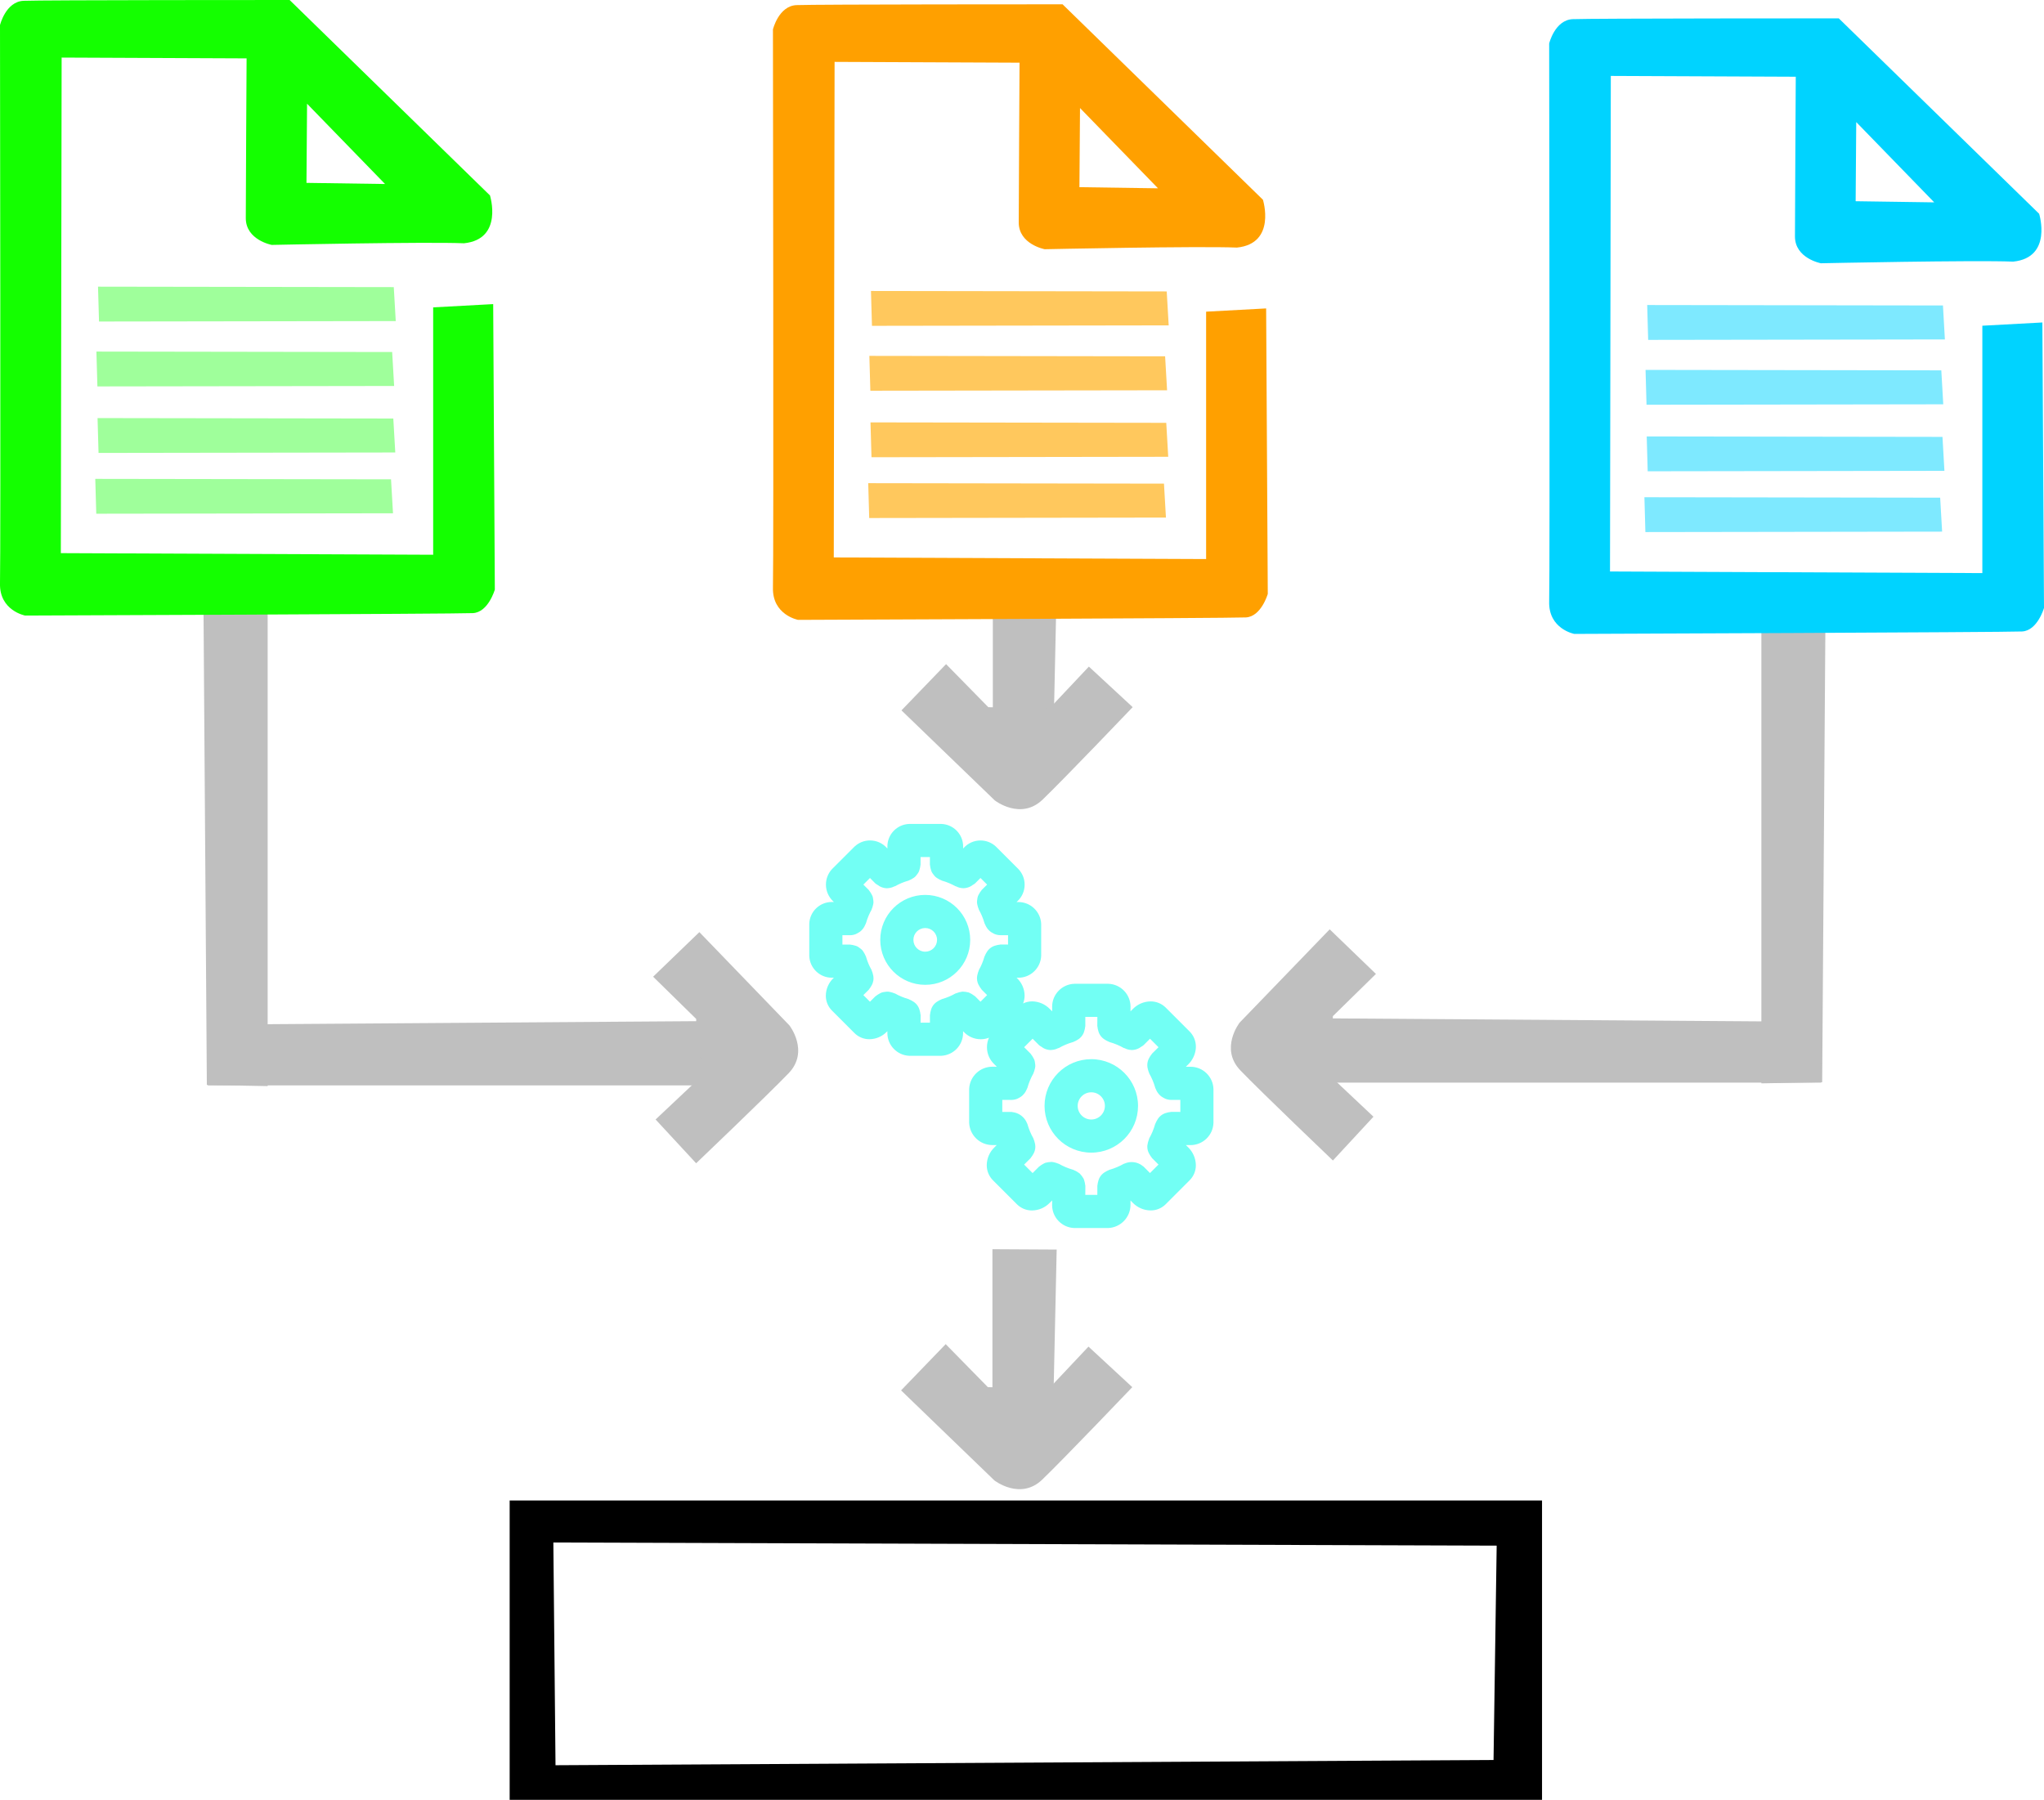 <?xml version="1.0" encoding="UTF-8" standalone="no"?>
<!-- Created with Inkscape (http://www.inkscape.org/) -->

<svg
   width="73.589mm"
   height="64.811mm"
   viewBox="0 0 73.589 64.811"
   version="1.1"
   id="svg1"
   xml:space="preserve"
   sodipodi:docname="predictionsvg.svg"
   inkscape:version="1.3.2 (091e20e, 2023-11-25, custom)"
   xmlns:inkscape="http://www.inkscape.org/namespaces/inkscape"
   xmlns:sodipodi="http://sodipodi.sourceforge.net/DTD/sodipodi-0.dtd"
   xmlns:xlink="http://www.w3.org/1999/xlink"
   xmlns="http://www.w3.org/2000/svg"
   xmlns:svg="http://www.w3.org/2000/svg"><sodipodi:namedview
     id="namedview1"
     pagecolor="#ffffff"
     bordercolor="#000000"
     borderopacity="0.25"
     inkscape:showpageshadow="2"
     inkscape:pageopacity="0.0"
     inkscape:pagecheckerboard="0"
     inkscape:deskcolor="#d1d1d1"
     inkscape:document-units="mm"
     inkscape:zoom="4.9708295"
     inkscape:cx="136.19457"
     inkscape:cy="241.71016"
     inkscape:window-width="1920"
     inkscape:window-height="1057"
     inkscape:window-x="-8"
     inkscape:window-y="-8"
     inkscape:window-maximized="1"
     inkscape:current-layer="layer1" /><defs
     id="defs1"><linearGradient
       id="linearGradient1"><stop
         style="stop-color:#00f5ff;stop-opacity:0.415;"
         offset="0"
         id="stop1" /><stop
         style="stop-color:#ffb300;stop-opacity:0.517;"
         offset="0.5"
         id="stop3" /><stop
         style="stop-color:#00ff15;stop-opacity:0.403;"
         offset="1"
         id="stop2" /></linearGradient><linearGradient
       xlink:href="#linearGradient1"
       id="linearGradient2"
       x1="52.604"
       y1="101.803"
       x2="89.773"
       y2="101.803"
       gradientUnits="userSpaceOnUse" /></defs><g
     id="layer1"
     transform="translate(-34.255,-42.381)"><path
       style="fill:#bfbfbf;fill-opacity:1;stroke:#8fff00;stroke-width:0;stroke-linejoin:round"
       d="m 41.578,63.772 2.313,-0.041 v 17.76 l -2.189,-0.041 z"
       id="path6" /><path
       id="path1-8"
       style="fill:#14ff00;fill-opacity:1;stroke:#8fff00;stroke-width:0;stroke-linejoin:round"
       d="m 44.682,42.381 c 0,0 -8.937,9.7e-5 -9.58,0.029 -0.643,0.029 -0.847,0.876 -0.847,0.876 0,0 0.029,19.1 0,20.093 -0.029,0.993 0.905,1.168 0.905,1.168 0,0 15.567,-0.058 16.121,-0.088 0.555,-0.029 0.789,-0.847 0.789,-0.847 l -0.059,-10.28 -2.161,0.117 v 8.908 l -13.405,-0.058 0.029,-17.845 6.659,0.029 c 0,0 -0.029,4.965 -0.029,5.753 0,0.789 0.934,0.964 0.934,0.964 0,0 5.549,-0.117 6.922,-0.059 1.431,-0.146 0.935,-1.723 0.935,-1.723 z m 0.628,3.735 2.808,2.891 -2.829,-0.041 z" /><path
       style="fill:#9fff9b;fill-opacity:1;stroke:#8fff00;stroke-width:0;stroke-linejoin:round"
       d="m 37.784,52.704 10.648,0.016 0.071,1.223 -10.683,0.016 z"
       id="path2" /><path
       style="fill:#9fff9b;fill-opacity:1;stroke:#8fff00;stroke-width:0;stroke-linejoin:round"
       d="m 37.726,55.041 10.648,0.016 0.071,1.223 -10.683,0.016 z"
       id="path3" /><path
       style="fill:#9fff9b;fill-opacity:1;stroke:#8fff00;stroke-width:0;stroke-linejoin:round"
       d="m 37.767,57.436 10.648,0.016 0.071,1.223 -10.683,0.016 z"
       id="path4" /><path
       style="fill:#9fff9b;fill-opacity:1;stroke:#8fff00;stroke-width:0;stroke-linejoin:round"
       d="m 37.685,59.625 10.648,0.016 0.071,1.223 -10.683,0.016 z"
       id="path5" /><path
       style="fill:#bfbfbf;fill-opacity:1;stroke:#8fff00;stroke-width:0;stroke-linejoin:round"
       d="m 72.312,62.89 -2.313,-0.013 v 5.722 l 2.189,-0.013 z"
       id="path8" /><path
       id="path1-8-0"
       style="fill:#ffa000;fill-opacity:1;stroke:#8fff00;stroke-width:0;stroke-linejoin:round"
       d="m 72.51,42.536 c 0,0 -8.937,9.4e-5 -9.58,0.029 -0.643,0.029 -0.847,0.876 -0.847,0.876 0,0 0.029,19.1 0,20.093 -0.029,0.993 0.905,1.168 0.905,1.168 0,0 15.567,-0.058 16.121,-0.088 0.555,-0.029 0.789,-0.847 0.789,-0.847 l -0.059,-10.28 -2.161,0.117 v 8.908 l -13.405,-0.058 0.029,-17.845 6.659,0.029 c 0,0 -0.029,4.965 -0.029,5.753 0,0.789 0.934,0.964 0.934,0.964 0,0 5.549,-0.117 6.922,-0.059 1.431,-0.146 0.935,-1.723 0.935,-1.723 z m 0.628,3.735 2.808,2.891 -2.829,-0.041 z" /><path
       style="fill:#ffc85d;fill-opacity:1;stroke:#8fff00;stroke-width:0;stroke-linejoin:round"
       d="m 65.612,52.859 10.648,0.016 0.071,1.223 -10.683,0.016 z"
       id="path2-3" /><path
       style="fill:#ffc85d;fill-opacity:1;stroke:#8fff00;stroke-width:0;stroke-linejoin:round"
       d="m 65.554,55.196 10.648,0.016 0.071,1.223 -10.683,0.016 z"
       id="path3-8" /><path
       style="fill:#ffc85d;fill-opacity:1;stroke:#8fff00;stroke-width:0;stroke-linejoin:round"
       d="m 65.595,57.591 10.648,0.016 0.071,1.223 -10.683,0.016 z"
       id="path4-0" /><path
       style="fill:#ffc85d;fill-opacity:1;stroke:#8fff00;stroke-width:0;stroke-linejoin:round"
       d="m 65.513,59.78 10.648,0.016 0.071,1.223 -10.683,0.016 z"
       id="path5-7" /><path
       style="fill:#bfbfbf;fill-opacity:1;stroke:#8fff00;stroke-width:0;stroke-linejoin:round"
       d="m 99.982,63.673 -2.313,-0.041 v 17.76 l 2.189,-0.041 z"
       id="path6-8" /><path
       id="path1-8-4"
       style="fill:#00d3ff;fill-opacity:1;stroke:#8fff00;stroke-width:0;stroke-linejoin:round"
       d="m 100.456,43.042 c 0,0 -8.937,9.7e-5 -9.58,0.029 -0.643,0.029 -0.847,0.876 -0.847,0.876 0,0 0.029,19.1 0,20.093 -0.029,0.993 0.905,1.168 0.905,1.168 0,0 15.567,-0.058 16.121,-0.088 0.555,-0.029 0.789,-0.847 0.789,-0.847 l -0.059,-10.28 -2.161,0.117 v 8.908 l -13.405,-0.058 0.029,-17.845 6.659,0.029 c 0,0 -0.029,4.965 -0.029,5.753 0,0.789 0.934,0.964 0.934,0.964 0,0 5.549,-0.117 6.922,-0.059 1.431,-0.146 0.935,-1.723 0.935,-1.723 z m 0.628,3.735 2.808,2.891 -2.829,-0.041 z" /><path
       style="fill:#7ee9ff;fill-opacity:1;stroke:#8fff00;stroke-width:0;stroke-linejoin:round"
       d="m 93.558,53.365 10.648,0.016 0.07,1.223 -10.683,0.016 z"
       id="path2-6" /><path
       style="fill:#7ee9ff;fill-opacity:1;stroke:#8fff00;stroke-width:0;stroke-linejoin:round"
       d="m 93.499,55.701 10.648,0.016 0.07,1.223 -10.683,0.016 z"
       id="path3-4" /><path
       style="fill:#7ee9ff;fill-opacity:1;stroke:#8fff00;stroke-width:0;stroke-linejoin:round"
       d="m 93.541,58.097 10.648,0.016 0.07,1.223 -10.683,0.016 z"
       id="path4-9" /><path
       style="fill:#7ee9ff;fill-opacity:1;stroke:#8fff00;stroke-width:0;stroke-linejoin:round"
       d="m 93.458,60.286 10.648,0.016 0.07,1.223 -10.683,0.016 z"
       id="path5-1" /><path
       style="fill:#bfbfbf;fill-opacity:1;stroke:#8fff00;stroke-width:0;stroke-linejoin:round"
       d="m 57.769,77.552 1.665,-1.606 3.242,3.359 c 0,0 0.73,0.935 -0.029,1.723 -0.759,0.789 -3.329,3.242 -3.329,3.242 l -1.46,-1.577 1.519,-1.431 -0.058,-2.19 z"
       id="path7" /><path
       style="fill:#bfbfbf;fill-opacity:1;stroke:#8fff00;stroke-width:0;stroke-linejoin:round"
       d="m 59.458,79.152 0.041,2.313 h -17.76 l 0.041,-2.189 z"
       id="path1" /><g
       style="fill:#72fff4;fill-opacity:1"
       id="g1"
       transform="matrix(0.076,0,0,0.076,63.331,72.035)"><path
         d="m 55.717,33.831 c -11.765,0 -21.303,9.537 -21.303,21.303 0,11.765 9.538,21.303 21.303,21.303 11.765,0 21.303,-9.537 21.303,-21.302 C 77.008,43.374 67.478,33.843 55.718,33.831 h -10e-4 z m 0,26.907 c -3.096,0 -5.605,-2.509 -5.605,-5.605 0,-3.095 2.509,-5.605 5.605,-5.605 3.095,0 5.605,2.509 5.605,5.605 -0.004,3.094 -2.511,5.601 -5.604,5.605 h -4e-4 z M 180.836,115.265 h -1.658 l 1.179,-1.165 c 1.789,-1.778 3.027,-4.108 3.437,-6.713 l 0.009,-0.069 c 0.08,-0.479 0.126,-1.031 0.126,-1.594 0,-2.787 -1.12,-5.313 -2.935,-7.151 L 169.638,87.218 c -1.825,-1.812 -4.34,-2.932 -7.116,-2.932 -0.029,0 -0.058,4e-4 -0.087,6e-4 h 0.004 c -3.264,0.049 -6.203,1.403 -8.326,3.561 l -1.161,1.161 0.007,-1.644 c 0.009,-0.163 0.014,-0.354 0.014,-0.546 0,-5.889 -4.677,-10.685 -10.519,-10.877 l -0.018,-6e-4 h -16.053 c -5.865,0.187 -10.549,4.987 -10.549,10.88 0,0.191 0.005,0.382 0.015,0.57 l -0.001,-0.026 v 1.642 l -1.153,-1.164 c -2.124,-2.166 -5.065,-3.524 -8.324,-3.575 h -0.016 c -1.557,0.019 -3.025,0.383 -4.336,1.02 l 0.06,-0.027 c 0.452,-1.106 0.716,-2.389 0.72,-3.733 v -0.002 c -0.049,-3.197 -1.377,-6.076 -3.493,-8.154 l -0.305,-0.305 0.438,0.002 c 0.117,0.004 0.254,0.007 0.391,0.007 5.821,0 10.569,-4.594 10.817,-10.354 l 10e-4,-0.022 V 47.585 C 110.4,41.803 105.651,37.209 99.83,37.209 c -0.138,0 -0.275,0.003 -0.411,0.008 l 0.02,-7e-4 h -0.44 l 0.329,-0.325 c 2.145,-1.968 3.485,-4.784 3.485,-7.913 0,-2.841 -1.105,-5.424 -2.908,-7.343 L 99.911,21.641 89.224,10.953 C 87.313,9.146 84.728,8.036 81.884,8.036 c -3.137,0 -5.959,1.351 -7.915,3.503 l -0.008,0.008 -0.297,0.297 0.002,-0.432 c 0.008,-0.153 0.012,-0.333 0.012,-0.513 0,-5.798 -4.611,-10.518 -10.366,-10.695 H 48.175 C 42.404,0.38 37.793,5.101 37.793,10.899 c 0,0.181 0.004,0.361 0.013,0.54 l -10e-4,-0.025 v 0.432 L 37.492,11.529 C 35.527,9.371 32.705,8.022 29.569,8.022 c -2.843,0 -5.428,1.109 -7.345,2.917 l 0.005,-0.005 -10.688,10.688 c -1.772,1.922 -2.859,4.5 -2.859,7.332 0,3.128 1.327,5.947 3.448,7.925 l 0.006,0.006 0.315,0.315 -0.456,-0.003 c -0.155,-0.008 -0.336,-0.013 -0.519,-0.013 -5.795,0 -10.513,4.608 -10.69,10.36 l -3.93e-4,0.016 v 15.122 c 0.177,5.771 4.898,10.382 10.695,10.382 0.181,0 0.361,-0.004 0.54,-0.013 l -0.025,0.001 h 0.439 l -0.316,0.313 c -2.121,2.089 -3.448,4.978 -3.489,8.179 v 0.007 c -3.9e-4,0.021 -3.9e-4,0.046 -3.9e-4,0.07 0,2.733 1.106,5.207 2.895,7 l 10.687,10.693 c 1.796,1.788 4.274,2.894 7.01,2.894 0.028,0 0.055,0 0.083,0 h 0.008 c 3.197,-0.05 6.074,-1.375 8.154,-3.488 l 0.001,-0.002 0.321,-0.321 -0.002,0.456 c -0.005,0.117 -0.007,0.254 -0.007,0.391 0,5.821 4.594,10.569 10.354,10.817 l 0.022,10e-4 h 15.115 c 5.783,-0.249 10.376,-4.997 10.376,-10.818 0,-0.137 -0.003,-0.275 -0.008,-0.411 l 8e-4,0.02 v -0.449 l 0.301,0.303 c 2.018,2.161 4.884,3.508 8.064,3.508 0.041,0 0.081,0 0.122,-10e-4 h -0.006 c 1.365,-0.001 2.667,-0.27 3.856,-0.759 l -0.068,0.025 c -0.603,1.325 -0.955,2.874 -0.955,4.505 0,3.179 1.336,6.047 3.477,8.071 l 0.005,0.005 1.183,1.184 -1.674,-0.007 c -0.125,-0.005 -0.272,-0.007 -0.419,-0.007 -5.913,0 -10.738,4.659 -11.004,10.506 l -8e-4,0.024 v 16.066 c 0.267,5.871 5.091,10.531 11.005,10.531 0.147,0 0.294,-0.003 0.44,-0.009 h -0.021 1.649 l -1.164,1.153 c -2.169,2.129 -3.528,5.077 -3.575,8.343 v 0.009 c -4e-4,0.024 -6e-4,0.052 -6e-4,0.08 0,2.773 1.12,5.285 2.932,7.107 l 11.356,11.356 c 1.818,1.819 4.33,2.944 7.106,2.944 h 0.079 -0.004 c 3.276,-0.044 6.225,-1.412 8.343,-3.591 l 0.002,-0.003 1.172,-1.174 -0.007,1.677 c -0.008,0.162 -0.013,0.351 -0.013,0.541 0,5.889 4.677,10.685 10.518,10.876 l 0.018,0.001 h 16.053 c 5.877,-0.261 10.543,-5.088 10.543,-11.006 0,-0.145 -0.003,-0.289 -0.009,-0.433 l 0.001,0.021 v -1.646 l 1.177,1.192 c 2.129,2.141 5.061,3.482 8.306,3.532 h 0.102 c 2.769,0 5.277,-1.12 7.094,-2.932 l 11.32,-11.332 c 1.833,-1.817 2.968,-4.337 2.968,-7.122 v -0.042 0.002 c -0.042,-3.283 -1.394,-6.243 -3.556,-8.388 l -1.16,-1.16 1.638,0.007 c 0.162,0.008 0.351,0.013 0.541,0.013 5.889,0 10.685,-4.677 10.876,-10.518 l 0.001,-0.018 v -16.052 c -0.192,-5.86 -4.988,-10.537 -10.877,-10.537 -0.19,0 -0.379,0.004 -0.567,0.014 l 0.026,-10e-4 z M 81.894,84.439 79.368,81.888 C 79.247,81.764 79.084,81.724 78.957,81.611 78.19,81.013 77.318,80.491 76.385,80.082 L 76.307,80.051 c -0.874,-0.232 -1.882,-0.378 -2.92,-0.404 l -0.016,-3e-4 c -1.096,0.149 -2.087,0.418 -3.022,0.797 l 0.083,-0.03 c -0.151,0.072 -0.317,0.067 -0.465,0.149 -1.809,1.037 -3.903,1.929 -6.105,2.568 l -0.205,0.051 c -0.172,0.048 -0.291,0.176 -0.457,0.235 -0.524,0.207 -0.974,0.443 -1.394,0.719 l 0.029,-0.018 c -1.754,0.926 -3.03,2.555 -3.464,4.502 l -0.008,0.045 c -0.154,0.465 -0.268,1.008 -0.321,1.569 l -0.002,0.03 c -0.011,0.166 -0.097,0.308 -0.097,0.477 v 3.624 h -4.433 l 0.018,-3.581 c 8e-4,-0.184 -0.09,-0.338 -0.102,-0.519 -0.052,-0.553 -0.155,-1.061 -0.307,-1.547 l 0.014,0.053 C 52.717,86.783 51.471,85.145 49.781,84.209 l -0.035,-0.018 c -0.434,-0.293 -0.93,-0.554 -1.456,-0.757 l -0.051,-0.018 c -0.157,-0.055 -0.271,-0.176 -0.433,-0.222 -2.41,-0.692 -4.506,-1.583 -6.461,-2.694 l 0.145,0.076 C 41.339,80.491 41.169,80.497 41.014,80.424 40.595,80.233 40.103,80.071 39.592,79.96 l -0.049,-0.009 c -0.426,-0.133 -0.927,-0.234 -1.442,-0.284 l -0.032,-0.003 -0.076,-4e-4 c -0.476,0 -0.941,0.043 -1.393,0.127 l 0.047,-0.007 c -0.56,0.052 -1.073,0.156 -1.566,0.307 l 0.054,-0.014 c -0.488,0.194 -0.905,0.407 -1.297,0.655 l 0.031,-0.018 c -0.513,0.267 -0.955,0.563 -1.361,0.9 l 0.013,-0.01 c -0.128,0.112 -0.291,0.152 -0.413,0.273 l -2.569,2.57 -3.133,-3.14 2.551,-2.526 c 0.127,-0.126 0.171,-0.295 0.287,-0.428 0.325,-0.386 0.619,-0.818 0.866,-1.278 l 0.02,-0.04 c 0.238,-0.372 0.459,-0.801 0.638,-1.251 l 0.018,-0.052 c 0.274,-0.707 0.432,-1.526 0.432,-2.382 0,-0.697 -0.105,-1.37 -0.301,-2.003 l 0.013,0.048 C 30.806,70.807 30.634,70.291 30.411,69.803 l 0.019,0.047 C 30.355,69.693 30.361,69.522 30.275,69.369 29.242,67.563 28.352,65.474 27.714,63.277 l -0.051,-0.206 c -0.047,-0.163 -0.168,-0.275 -0.224,-0.432 -0.221,-0.569 -0.48,-1.058 -0.787,-1.513 l 0.017,0.026 c -0.238,-0.425 -0.487,-0.791 -0.766,-1.132 l 0.011,0.014 C 25.548,59.654 25.145,59.312 24.71,59.015 L 24.684,58.998 C 24.348,58.723 23.973,58.467 23.576,58.245 l -0.039,-0.02 c -0.392,-0.178 -0.855,-0.336 -1.335,-0.447 l -0.052,-0.01 c -0.462,-0.153 -1.003,-0.266 -1.56,-0.319 l -0.03,-0.002 c -0.158,-0.009 -0.291,-0.091 -0.452,-0.091 h -3.623 v -4.44 l 3.624,0.018 c 1.003,-0.015 1.954,-0.219 2.825,-0.577 l -0.052,0.019 c 0.34,-0.152 0.623,-0.302 0.894,-0.469 l -0.033,0.019 c 0.567,-0.294 1.055,-0.626 1.5,-1.008 l -0.01,0.009 c 0.269,-0.241 0.514,-0.494 0.74,-0.764 l 0.009,-0.011 c 0.35,-0.407 0.664,-0.864 0.926,-1.353 l 0.02,-0.041 c 0.173,-0.295 0.34,-0.642 0.48,-1.003 l 0.018,-0.051 c 0.062,-0.174 0.181,-0.311 0.232,-0.491 0.688,-2.405 1.578,-4.497 2.687,-6.448 l -0.075,0.143 c 0.084,-0.15 0.078,-0.318 0.152,-0.47 0.203,-0.44 0.375,-0.955 0.489,-1.491 l 0.009,-0.049 c 0.124,-0.403 0.219,-0.878 0.269,-1.366 l 0.002,-0.032 c 8e-4,-0.042 0.001,-0.091 0.001,-0.141 0,-0.486 -0.045,-0.962 -0.132,-1.422 l 0.007,0.048 C 31.014,35.455 30.917,34.974 30.777,34.511 l 0.014,0.054 c -0.202,-0.518 -0.429,-0.962 -0.697,-1.378 l 0.018,0.03 C 29.856,32.735 29.577,32.32 29.26,31.936 l 0.01,0.013 c -0.12,-0.137 -0.163,-0.312 -0.294,-0.442 l -2.564,-2.557 3.134,-3.133 2.52,2.545 c 0.352,0.291 0.745,0.559 1.163,0.787 l 0.039,0.019 c 0.255,0.201 0.541,0.395 0.84,0.569 l 0.035,0.019 c 1.011,0.555 2.209,0.895 3.483,0.929 h 0.011 l 0.022,0.006 0.133,-0.035 c 1.207,-0.044 2.332,-0.357 3.329,-0.881 L 41.08,29.795 c 0.135,-0.066 0.285,-0.035 0.418,-0.11 1.801,-1.033 3.885,-1.921 6.076,-2.556 l 0.203,-0.05 c 0.163,-0.046 0.276,-0.166 0.434,-0.222 0.554,-0.213 1.03,-0.462 1.474,-0.756 l -0.028,0.018 c 0.449,-0.247 0.836,-0.511 1.195,-0.807 l -0.013,0.01 c 0.354,-0.342 0.672,-0.716 0.954,-1.118 l 0.017,-0.025 c 0.297,-0.358 0.57,-0.758 0.804,-1.183 l 0.02,-0.039 c 0.177,-0.391 0.334,-0.852 0.447,-1.33 l 0.01,-0.053 c 0.148,-0.451 0.259,-0.98 0.312,-1.525 l 0.002,-0.031 c 0.012,-0.172 0.1,-0.319 0.1,-0.493 v -3.624 h 4.44 l -0.018,3.581 c -8e-4,0.183 0.09,0.336 0.1,0.516 0.052,0.572 0.159,1.099 0.318,1.602 l -0.014,-0.054 c 0.123,0.534 0.281,1 0.48,1.442 l -0.02,-0.048 c 0.251,0.465 0.521,0.864 0.825,1.235 L 59.605,24.162 c 0.298,0.428 0.618,0.803 0.971,1.143 l 0.002,0.002 c 0.346,0.288 0.733,0.555 1.142,0.784 l 0.038,0.02 c 0.415,0.276 0.89,0.524 1.391,0.719 l 0.051,0.018 c 0.165,0.058 0.283,0.184 0.453,0.232 2.404,0.691 4.493,1.578 6.444,2.682 l -0.146,-0.076 c 0.127,0.071 0.272,0.041 0.402,0.105 0.961,0.508 2.093,0.824 3.296,0.866 l 0.013,4e-4 0.11,0.028 0.068,-0.018 c 1.256,-0.041 2.427,-0.373 3.457,-0.931 l -0.041,0.02 c 0.356,-0.2 0.66,-0.405 0.948,-0.631 l -0.016,0.012 c 0.434,-0.236 0.806,-0.487 1.154,-0.768 l -0.014,0.011 2.563,-2.564 3.14,3.14 -2.545,2.52 c -0.127,0.126 -0.17,0.295 -0.287,0.427 -0.326,0.386 -0.62,0.819 -0.868,1.28 l -0.02,0.04 c -0.239,0.372 -0.46,0.801 -0.639,1.25 l -0.018,0.052 c -0.132,0.416 -0.234,0.907 -0.286,1.411 L 80.365,35.97 c -0.079,0.415 -0.125,0.891 -0.125,1.379 0,0.041 4e-4,0.081 0.001,0.122 v -0.006 c 0.05,0.523 0.144,1.001 0.28,1.461 l -0.014,-0.054 c 0.122,0.583 0.292,1.096 0.512,1.582 l -0.019,-0.048 c 0.075,0.157 0.069,0.33 0.156,0.484 1.037,1.809 1.929,3.903 2.567,6.105 l 0.051,0.205 c 0.053,0.185 0.174,0.326 0.239,0.504 0.15,0.385 0.305,0.706 0.482,1.015 l -0.019,-0.036 c 0.29,0.555 0.617,1.034 0.993,1.47 l -0.009,-0.01 c 0.227,0.268 0.463,0.511 0.714,0.737 l 0.007,0.006 c 0.445,0.387 0.947,0.729 1.486,1.01 l 0.043,0.02 c 0.23,0.142 0.502,0.288 0.784,0.416 l 0.046,0.019 c 0.823,0.342 1.777,0.547 2.778,0.564 h 3.636 v 4.44 l -3.624,-0.018 c -0.168,0 -0.308,0.084 -0.474,0.095 -0.584,0.054 -1.121,0.167 -1.633,0.333 l 0.053,-0.015 c -1.973,0.435 -3.591,1.687 -4.509,3.374 l -0.018,0.035 c -0.281,0.42 -0.533,0.902 -0.731,1.411 l -0.018,0.051 c -0.056,0.16 -0.18,0.276 -0.226,0.442 -0.684,2.393 -1.569,4.474 -2.675,6.415 l 0.075,-0.142 c -0.089,0.16 -0.084,0.339 -0.162,0.502 -0.187,0.413 -0.348,0.898 -0.459,1.402 l -0.009,0.05 c -0.134,0.429 -0.235,0.933 -0.286,1.452 l -0.002,0.032 c -0.015,0.168 -0.024,0.363 -0.024,0.56 0,1.351 0.399,2.608 1.085,3.661 l -0.016,-0.025 c 0.269,0.514 0.567,0.957 0.907,1.364 l -0.01,-0.012 c 0.113,0.129 0.153,0.293 0.276,0.415 l 2.563,2.563 z m 80.299,81.183 -3.017,-3.042 c -0.118,-0.119 -0.275,-0.158 -0.398,-0.267 -0.405,-0.346 -0.858,-0.655 -1.344,-0.913 l -0.041,-0.019 c -1.122,-0.608 -2.456,-0.965 -3.874,-0.965 -1.18,0 -2.303,0.247 -3.319,0.693 l 0.053,-0.02 c -0.158,0.075 -0.329,0.068 -0.484,0.155 -1.952,1.119 -4.21,2.084 -6.584,2.777 l -0.223,0.055 c -0.166,0.047 -0.281,0.17 -0.441,0.227 -0.538,0.211 -1,0.453 -1.431,0.738 l 0.028,-0.017 c -1.745,0.928 -3.013,2.554 -3.444,4.495 l -0.008,0.045 c -0.153,0.463 -0.268,1.003 -0.321,1.562 l -0.002,0.03 c -0.01,0.165 -0.096,0.307 -0.096,0.475 v 4.342 h -5.702 l 0.025,-4.305 c 0.001,-0.176 -0.087,-0.323 -0.098,-0.496 -0.052,-0.576 -0.16,-1.107 -0.321,-1.614 l 0.015,0.053 c -0.123,-0.536 -0.282,-1.004 -0.482,-1.449 l 0.019,0.048 c -0.539,-0.899 -1.137,-1.678 -1.813,-2.381 l 0.004,0.004 c -0.317,-0.26 -0.671,-0.504 -1.044,-0.717 l -0.038,-0.019 c -0.449,-0.305 -0.963,-0.574 -1.508,-0.781 l -0.052,-0.018 c -0.149,-0.052 -0.256,-0.166 -0.41,-0.21 -2.586,-0.74 -4.836,-1.701 -6.933,-2.9 l 0.152,0.08 c -0.164,-0.093 -0.344,-0.087 -0.51,-0.166 -0.412,-0.188 -0.896,-0.35 -1.399,-0.462 l -0.05,-0.01 c -0.438,-0.137 -0.952,-0.24 -1.482,-0.289 l -0.031,-0.003 c -1.057,0.033 -2.063,0.184 -3.027,0.442 l 0.093,-0.021 c -0.471,0.189 -0.872,0.396 -1.251,0.634 l 0.032,-0.019 c -0.52,0.272 -0.969,0.574 -1.38,0.919 l 0.011,-0.01 c -0.131,0.116 -0.3,0.158 -0.426,0.284 l -3.06,3.066 -4.021,-4.022 3.054,-3.042 c 0.121,-0.12 0.161,-0.282 0.273,-0.408 0.339,-0.4 0.644,-0.848 0.898,-1.328 l 0.02,-0.04 c 0.672,-1.032 1.072,-2.295 1.072,-3.651 0,-0.697 -0.106,-1.369 -0.302,-2.001 l 0.013,0.048 c -0.122,-0.588 -0.293,-1.106 -0.516,-1.596 l 0.02,0.047 c -0.074,-0.155 -0.069,-0.325 -0.153,-0.477 -1.117,-1.948 -2.078,-4.202 -2.766,-6.573 l -0.055,-0.221 c -0.047,-0.163 -0.169,-0.275 -0.225,-0.433 -0.22,-0.564 -0.476,-1.048 -0.779,-1.499 l 0.017,0.027 c -1.357,-2.018 -3.519,-3.406 -6.015,-3.703 l -0.04,-0.004 c -0.178,-0.012 -0.331,-0.103 -0.513,-0.103 h -4.342 v -5.703 l 4.342,0.024 c 1.004,-0.016 1.956,-0.22 2.829,-0.579 l -0.052,0.019 c 0.335,-0.149 0.613,-0.297 0.881,-0.462 l -0.032,0.018 c 0.571,-0.297 1.063,-0.631 1.511,-1.017 l -0.01,0.009 c 0.677,-0.613 1.244,-1.332 1.678,-2.133 l 0.021,-0.043 c 0.168,-0.288 0.332,-0.628 0.47,-0.981 l 0.018,-0.051 c 0.064,-0.176 0.183,-0.313 0.234,-0.495 0.738,-2.59 1.699,-4.845 2.9,-6.945 l -0.079,0.151 c 0.088,-0.156 0.083,-0.332 0.159,-0.492 0.189,-0.417 0.352,-0.907 0.464,-1.416 l 0.009,-0.05 c 0.132,-0.426 0.234,-0.927 0.285,-1.443 l 0.002,-0.032 c 10e-4,-0.029 10e-4,-0.062 10e-4,-0.095 0,-0.47 -0.043,-0.93 -0.124,-1.377 l 0.007,0.047 c -0.053,-0.562 -0.157,-1.077 -0.308,-1.57 l 0.014,0.055 c -0.19,-0.478 -0.398,-0.884 -0.639,-1.268 l 0.018,0.031 c -0.274,-0.528 -0.58,-0.983 -0.93,-1.4 l 0.01,0.011 c -0.107,-0.121 -0.146,-0.278 -0.262,-0.395 l -3.072,-3.078 4.022,-4.023 3.042,3.054 c 0.337,0.276 0.714,0.532 1.113,0.753 l 0.039,0.019 c 0.274,0.219 0.581,0.427 0.904,0.611 l 0.035,0.019 c 1.001,0.547 2.186,0.883 3.446,0.919 h 0.011 l 0.032,0.009 c 0.069,0 0.134,-0.051 0.203,-0.053 1.177,-0.05 2.27,-0.354 3.244,-0.859 l -0.043,0.021 c 0.141,-0.068 0.296,-0.037 0.436,-0.114 1.942,-1.121 4.189,-2.08 6.554,-2.762 l 0.215,-0.053 c 0.163,-0.045 0.276,-0.167 0.434,-0.222 0.553,-0.213 1.028,-0.461 1.47,-0.755 l -0.028,0.018 c 0.452,-0.249 0.84,-0.514 1.201,-0.811 l -0.014,0.01 c 1.113,-0.939 1.911,-2.219 2.237,-3.677 l 0.009,-0.045 c 0.152,-0.462 0.265,-1.001 0.318,-1.558 l 0.002,-0.03 c 0.011,-0.169 0.098,-0.312 0.098,-0.484 v -4.343 h 5.703 l -0.025,4.311 c 0,0.179 0.088,0.328 0.099,0.503 0.053,0.576 0.161,1.105 0.322,1.611 l -0.014,-0.053 c 0.436,1.981 1.69,3.607 3.382,4.532 l 0.036,0.018 c 0.419,0.279 0.898,0.53 1.405,0.727 l 0.052,0.018 c 0.162,0.057 0.279,0.181 0.447,0.228 2.585,0.738 4.836,1.697 6.933,2.895 l -0.152,-0.08 c 0.131,0.073 0.281,0.043 0.415,0.108 0.954,0.501 2.078,0.814 3.271,0.858 h 0.014 l 0.127,0.033 0.052,-0.013 c 1.267,-0.039 2.448,-0.374 3.486,-0.938 l -0.041,0.021 c 0.349,-0.197 0.648,-0.398 0.93,-0.619 l -0.016,0.012 c 0.44,-0.238 0.819,-0.493 1.171,-0.779 l -0.014,0.011 3.066,-3.066 4.023,4.022 -3.054,3.024 c -0.123,0.122 -0.164,0.287 -0.279,0.416 -0.343,0.404 -0.651,0.857 -0.907,1.342 l -0.02,0.041 c -0.663,1.035 -1.057,2.297 -1.057,3.652 0,0.713 0.109,1.401 0.311,2.047 l -0.013,-0.049 c 0.121,0.56 0.284,1.051 0.494,1.517 l -0.019,-0.048 c 0.079,0.167 0.073,0.35 0.165,0.513 1.12,1.945 2.081,4.195 2.767,6.563 l 0.054,0.219 c 0.052,0.186 0.173,0.327 0.238,0.506 0.482,1.253 1.214,2.316 2.141,3.17 l 0.006,0.005 c 0.459,0.401 0.976,0.755 1.532,1.042 l 0.042,0.021 c 0.22,0.135 0.482,0.274 0.752,0.398 l 0.047,0.019 c 0.827,0.344 1.785,0.55 2.79,0.566 h 4.348 v 5.69 l -4.341,-0.025 c -0.175,0 -0.32,0.088 -0.49,0.099 -0.587,0.055 -1.125,0.168 -1.64,0.334 l 0.053,-0.015 c -1.991,0.457 -3.62,1.735 -4.538,3.451 l -0.018,0.037 c -0.253,0.386 -0.483,0.829 -0.668,1.296 l -0.018,0.051 c -0.063,0.176 -0.197,0.303 -0.249,0.486 -0.729,2.576 -1.683,4.819 -2.875,6.908 l 0.079,-0.15 c -0.092,0.164 -0.087,0.346 -0.166,0.512 -0.344,0.859 -0.608,1.86 -0.745,2.9 l -0.007,0.064 c -0.013,0.162 -0.021,0.349 -0.021,0.539 0,1.322 0.384,2.554 1.046,3.59 l -0.016,-0.026 c 0.279,0.543 0.593,1.012 0.954,1.439 l -0.009,-0.011 c 0.109,0.124 0.146,0.282 0.264,0.401 l 3.066,3.066 z M 134.391,111.66 h -0.006 c -12.229,0 -22.143,9.914 -22.143,22.143 0,12.229 9.914,22.143 22.143,22.143 12.227,0 22.139,-9.91 22.143,-22.137 v 0 c -0.013,-12.223 -9.915,-22.129 -22.135,-22.149 z m 0,28.588 h -0.006 c -3.559,0 -6.445,-2.886 -6.445,-6.445 0,-3.56 2.886,-6.445 6.445,-6.445 3.56,0 6.445,2.885 6.445,6.445 v 0.006 0 c -0.01,3.552 -2.887,6.428 -6.438,6.438 h -0.001 z"
         fill="#000000"
         id="path1-4"
         style="fill:#72fff4;fill-opacity:1" /></g><path
       style="fill:#bfbfbf;fill-opacity:1;stroke:#8fff00;stroke-width:0;stroke-linejoin:round"
       d="m 83.792,77.452 -1.665,-1.606 -3.242,3.359 c 0,0 -0.73,0.935 0.029,1.723 0.759,0.789 3.329,3.242 3.329,3.242 l 1.46,-1.577 -1.519,-1.431 0.058,-2.19 z"
       id="path7-8" /><path
       style="fill:#bfbfbf;fill-opacity:1;stroke:#8fff00;stroke-width:0;stroke-linejoin:round"
       d="m 82.102,79.052 -0.041,2.313 h 17.76 l -0.041,-2.189 z"
       id="path1-7" /><path
       style="fill:#bfbfbf;fill-opacity:1;stroke:#8fff00;stroke-width:0;stroke-linejoin:round"
       d="m 68.316,66.296 -1.606,1.665 3.359,3.242 c 0,0 0.935,0.73 1.723,-0.029 0.789,-0.759 3.242,-3.329 3.242,-3.329 l -1.577,-1.46 -1.431,1.519 -2.19,-0.058 z"
       id="path9" /><path
       style="fill:#bfbfbf;fill-opacity:1;stroke:#8fff00;stroke-width:0;stroke-linejoin:round"
       d="m 72.298,87.377 -2.313,-0.013 v 5.722 l 2.189,-0.013 z"
       id="path8-8" /><path
       style="fill:#bfbfbf;fill-opacity:1;stroke:#8fff00;stroke-width:0;stroke-linejoin:round"
       d="m 68.302,90.783 -1.606,1.665 3.359,3.242 c 0,0 0.935,0.73 1.723,-0.029 0.789,-0.759 3.242,-3.329 3.242,-3.329 l -1.577,-1.46 -1.431,1.519 -2.19,-0.058 z"
       id="path9-7" /><path
       id="rect9"
       style="fill:#000000;fill-opacity:1;stroke:#8fff00;stroke-width:0;stroke-linejoin:round"
       d="m 52.604,96.413 v 10.78 h 37.168 v -10.78 z m 1.573,1.513 33.962,0.113 -0.113,7.719 -33.771,0.188 z"
       sodipodi:nodetypes="cccccccccc" /></g></svg>
